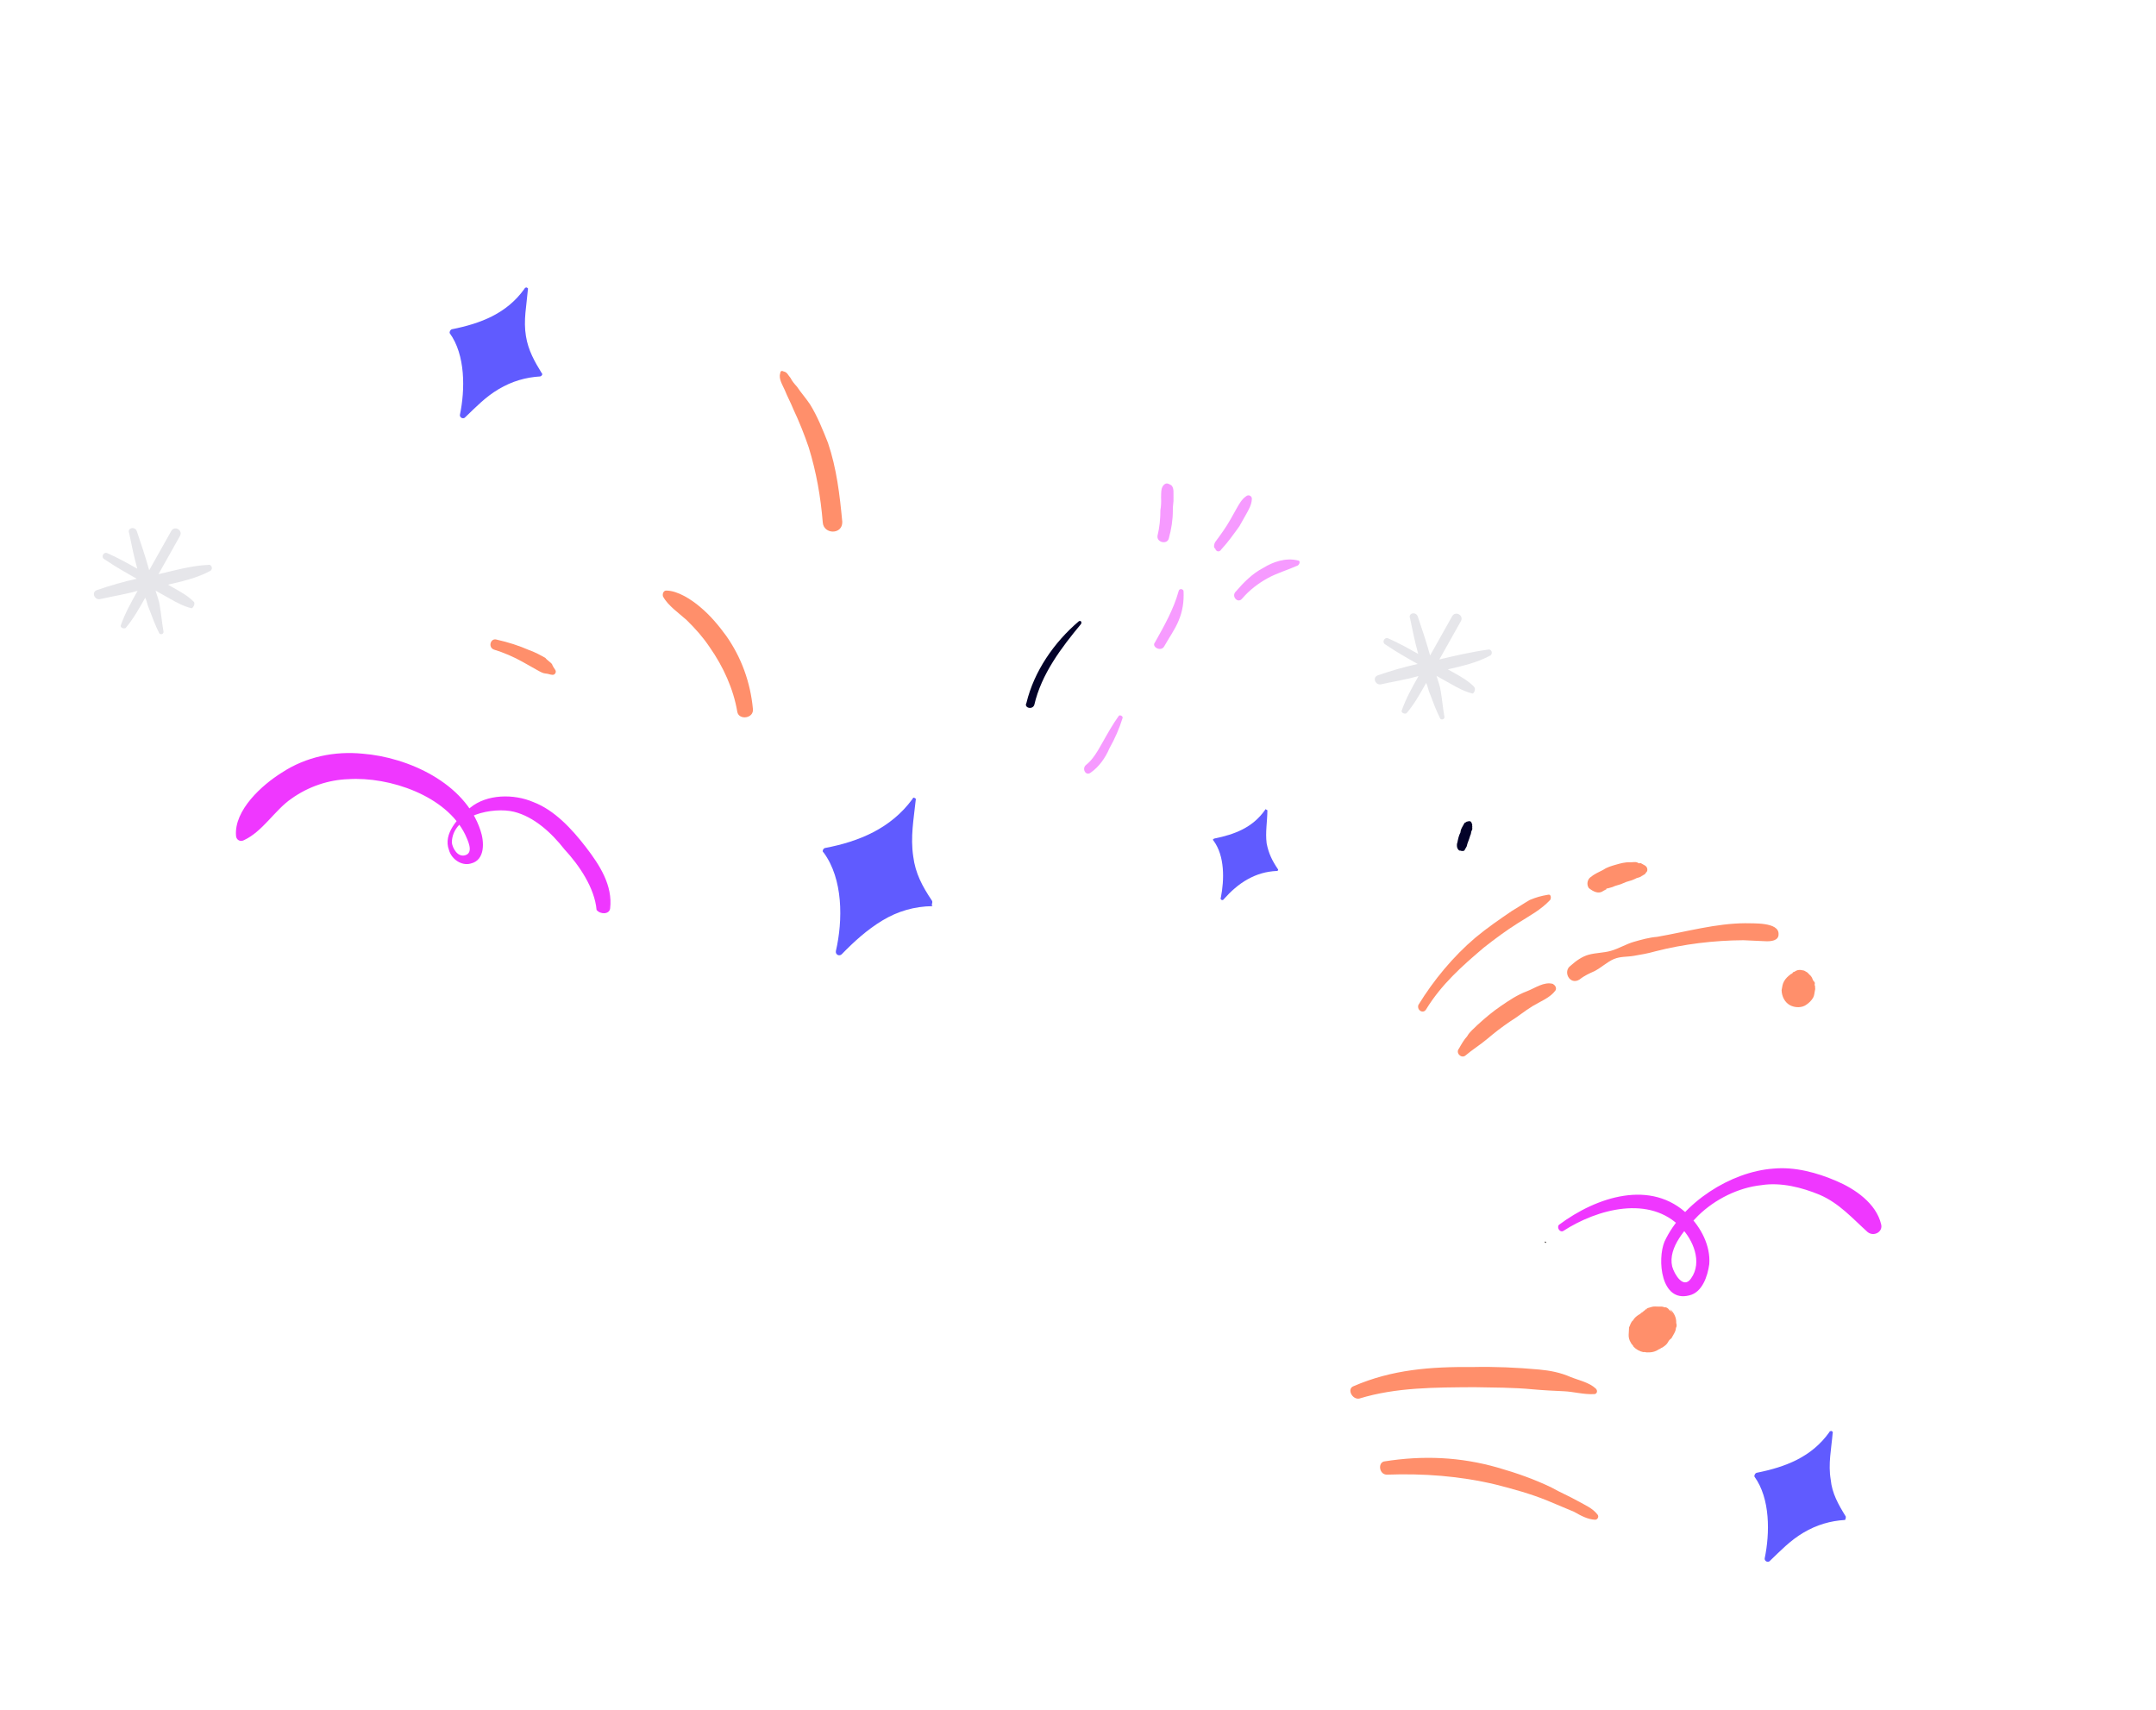 <svg width="237" height="188" viewBox="0 0 237 188" fill="none" xmlns="http://www.w3.org/2000/svg">
    <path opacity="0.1" d="M162.019 75.48C161.394 74.845 160.648 74.424 159.795 73.944C159.582 73.824 159.368 73.704 159.155 73.584C160.766 73.215 162.377 72.846 163.789 72.081C164.184 71.878 163.939 71.315 163.605 71.41C161.781 71.659 160.003 72.076 158.225 72.493C159.012 71.093 159.799 69.692 160.586 68.292C160.95 67.646 159.99 67.106 159.627 67.752C158.84 69.152 157.992 70.66 157.205 72.06C156.791 70.551 156.316 69.149 155.841 67.747C155.596 67.183 154.76 67.422 155.005 67.985C155.267 69.267 155.528 70.549 155.897 71.891C154.831 71.291 153.765 70.69 152.638 70.198C152.212 69.957 151.849 70.604 152.275 70.844C153.494 71.672 154.666 72.332 155.839 72.993C154.395 73.314 152.891 73.743 151.493 74.232C150.825 74.423 151.161 75.322 151.769 75.239C153.213 74.917 154.596 74.704 155.933 74.322C155.267 75.507 154.541 76.8 154.088 78.105C153.967 78.32 154.393 78.56 154.621 78.405C155.44 77.448 156.106 76.263 156.772 75.078C156.97 75.474 157.002 75.917 157.201 76.312C157.537 77.211 157.874 78.11 158.272 78.901C158.364 79.236 158.865 79.093 158.773 78.758C158.603 77.811 158.54 76.925 158.371 75.978C158.293 75.368 158.048 74.804 157.91 74.301C158.443 74.601 158.869 74.841 159.402 75.141C160.255 75.622 160.895 75.982 161.869 76.247C162.036 76.199 162.278 75.768 162.019 75.48Z" fill="#030229"/>
    <path opacity="0.1" d="M21.319 66.171C20.694 65.535 19.948 65.115 19.095 64.635C18.882 64.515 18.669 64.395 18.456 64.275C20.066 63.906 21.677 63.537 23.09 62.772C23.484 62.569 23.24 62.006 22.905 62.101C21.035 62.182 19.197 62.707 17.419 63.124C18.206 61.723 18.993 60.323 19.78 58.923C20.143 58.277 19.184 57.736 18.821 58.383C18.034 59.783 17.186 61.291 16.399 62.691C15.984 61.181 15.509 59.779 15.034 58.377C14.79 57.814 13.954 58.053 14.199 58.616C14.46 59.898 14.722 61.18 15.091 62.522C14.025 61.921 12.959 61.321 11.832 60.828C11.406 60.588 11.043 61.234 11.469 61.475C12.688 62.303 13.86 62.963 15.033 63.623C13.589 63.945 12.085 64.374 10.687 64.863C10.018 65.054 10.355 65.953 10.963 65.87C12.407 65.548 13.79 65.334 15.127 64.953C14.461 66.138 13.735 67.43 13.282 68.735C13.161 68.951 13.587 69.191 13.815 69.035C14.633 68.078 15.299 66.894 15.965 65.709C16.164 66.104 16.196 66.547 16.394 66.943C16.731 67.842 17.068 68.74 17.465 69.531C17.557 69.867 18.059 69.724 17.967 69.388C17.797 68.442 17.734 67.556 17.564 66.609C17.487 65.998 17.242 65.435 17.104 64.932C17.637 65.232 18.063 65.472 18.596 65.772C19.449 66.252 20.088 66.613 21.062 66.877C21.23 66.83 21.472 66.399 21.319 66.171Z" fill="#030229"/>
    <path d="M59.574 41.06C58.765 39.753 58.062 38.507 57.815 36.95C57.522 35.224 57.882 33.584 58.03 31.824C58.03 31.824 58.09 31.716 57.984 31.656L57.877 31.596C57.877 31.596 57.877 31.596 57.71 31.643C57.71 31.643 57.71 31.643 57.65 31.751C55.695 34.479 52.839 35.565 49.678 36.196C49.511 36.243 49.39 36.459 49.436 36.627C51.175 39.024 51.139 42.833 50.553 45.623C50.539 45.898 50.859 46.078 51.086 45.923C52.3 44.763 53.346 43.651 54.819 42.778C56.292 41.906 57.796 41.477 59.392 41.383C59.559 41.335 59.681 41.12 59.574 41.06Z" fill="#605BFF"/>
    <path d="M202.895 166.713C202.086 165.406 201.383 164.16 201.243 162.662C200.949 160.937 201.31 159.297 201.458 157.537C201.458 157.537 201.518 157.429 201.412 157.369L201.305 157.309C201.305 157.309 201.305 157.309 201.138 157.357C201.138 157.357 201.138 157.357 201.077 157.464C199.123 160.192 196.267 161.278 193.106 161.909C192.938 161.956 192.817 162.172 192.863 162.34C194.603 164.737 194.567 168.546 193.981 171.336C193.967 171.611 194.286 171.791 194.514 171.636C195.728 170.476 196.774 169.364 198.247 168.491C199.72 167.619 201.224 167.19 202.82 167.096C202.82 167.096 202.941 166.881 202.895 166.713Z" fill="#605BFF"/>
    <path d="M140.461 95.532C139.851 94.621 139.453 93.83 139.238 92.716C139.082 91.494 139.308 90.345 139.32 89.075C139.32 89.075 139.32 89.075 139.213 89.015L139.106 88.955C139.106 88.955 139.106 88.955 139.046 89.063C137.682 90.989 135.723 91.729 133.504 92.181C133.337 92.229 133.276 92.337 133.383 92.397C134.664 94.111 134.58 96.758 134.204 98.674C134.083 98.889 134.403 99.069 134.524 98.854C135.282 98.004 136.147 97.215 137.164 96.654C138.182 96.092 139.185 95.806 140.34 95.748C140.447 95.808 140.568 95.592 140.461 95.532Z" fill="#605BFF"/>
    <path d="M102.44 99.006C101.371 97.412 100.623 95.998 100.39 94.165C100.065 91.996 100.44 90.081 100.663 87.937C100.663 87.937 100.723 87.829 100.617 87.769L100.51 87.709C100.51 87.709 100.404 87.649 100.343 87.757L100.283 87.865C97.919 91.071 94.44 92.516 90.671 93.229C90.504 93.277 90.322 93.6 90.535 93.72C92.687 96.633 92.668 101.161 91.886 104.549C91.811 104.932 92.237 105.172 92.525 104.909C93.86 103.534 95.301 102.218 97.001 101.191C98.702 100.163 100.541 99.638 102.517 99.617C102.304 99.497 102.592 99.234 102.44 99.006Z" fill="#605BFF"/>
    <path d="M92.588 57.368C92.307 54.373 91.965 51.486 91.015 48.682C90.433 47.22 89.852 45.758 89.043 44.452C88.585 43.769 88.066 43.193 87.608 42.51C87.349 42.222 87.09 41.934 86.891 41.538C86.632 41.251 86.54 40.915 86.159 40.843C85.946 40.723 85.779 40.77 85.765 41.046C85.569 41.645 86.026 42.328 86.271 42.891C86.562 43.622 86.913 44.245 87.204 44.976C87.846 46.331 88.427 47.793 88.903 49.194C89.746 51.938 90.209 54.61 90.444 57.437C90.539 58.766 92.622 58.805 92.588 57.368Z" fill="#FF8F6B"/>
    <path d="M67.068 99.877C67.365 97.35 65.946 95.133 64.405 93.13C62.864 91.128 60.943 89.054 58.629 88.176C56.483 87.251 53.518 87.283 51.682 88.801C50.361 89.901 48.678 91.648 49.352 93.445C49.628 94.452 50.74 95.22 51.743 94.934C53.354 94.565 53.242 92.516 52.813 91.282C51.112 86.07 44.84 83.247 39.867 82.857C36.81 82.553 33.648 83.183 30.977 84.94C28.821 86.279 25.711 89.065 25.946 91.892C25.977 92.335 26.404 92.576 26.799 92.372C28.88 91.417 30.212 89.047 32.033 87.804C33.915 86.454 36.149 85.726 38.292 85.657C42.808 85.364 49.063 87.468 51.142 91.759C51.386 92.322 52.135 93.737 51.132 94.023C50.297 94.261 49.747 93.242 49.669 92.631C49.722 89.541 54.266 88.697 56.488 89.239C58.709 89.781 60.645 91.58 62.033 93.355C63.695 95.142 65.374 97.647 65.578 100.031C65.99 100.546 66.978 100.536 67.068 99.877Z" fill="#EF37FF"/>
    <path d="M169.853 136.618C169.96 136.678 170.02 136.57 169.914 136.51C169.807 136.45 169.746 136.558 169.853 136.618Z" fill="#3F3937"/>
    <path d="M171.84 135.327C175.59 132.901 181.379 131.34 184.81 134.973C186.06 136.245 187.192 138.725 185.889 140.544C185.055 141.777 184.047 140.074 183.817 139.236C183.325 137.115 185.358 134.998 186.692 133.622C188.543 131.828 191.079 130.562 193.618 130.29C195.776 129.946 198.104 130.548 200.037 131.353C202.183 132.278 203.632 133.945 205.309 135.456C205.994 135.984 207.012 135.423 206.782 134.584C206.244 132.296 203.913 130.7 201.873 129.834C199.727 128.909 197.292 128.247 194.921 128.472C190.238 128.813 184.955 132.219 182.974 136.492C182.158 138.443 182.565 143.21 185.68 142.412C187.124 142.091 187.713 140.295 187.892 138.978C188.054 136.942 186.954 134.904 185.597 133.573C181.527 129.579 175.495 131.571 171.382 134.643C171.094 134.907 171.445 135.53 171.84 135.327Z" fill="#EF37FF"/>
    <path d="M82.765 77.945C82.484 74.95 81.474 72.254 79.841 69.916C78.971 68.717 78.04 67.626 76.989 66.75C76.044 65.934 74.506 64.926 73.244 64.925C72.97 64.912 72.788 65.235 72.88 65.571C73.43 66.59 74.649 67.418 75.487 68.174C76.478 69.157 77.256 70.02 78.019 71.159C79.499 73.269 80.631 75.75 81.048 78.254C81.217 79.2 82.874 78.999 82.765 77.945Z" fill="#FF8F6B"/>
    <path d="M54.299 71.414C55.38 71.739 56.506 72.231 57.465 72.772C57.998 73.072 58.531 73.372 59.064 73.672C59.384 73.852 59.704 74.032 59.977 74.044C60.251 74.057 60.464 74.177 60.738 74.189C61.012 74.202 61.193 73.879 61.041 73.651C60.888 73.423 60.735 73.195 60.689 73.028C60.537 72.8 60.11 72.56 59.958 72.332C59.425 72.032 58.892 71.732 58.192 71.479C57.065 70.987 55.878 70.602 54.631 70.325C53.931 70.072 53.599 71.161 54.299 71.414Z" fill="#FF8F6B"/>
    <path d="M152.431 162.117C156.445 161.966 160.49 162.259 164.446 163.211C166.287 163.681 168.235 164.21 170.061 164.955C171.081 165.388 171.995 165.761 173.015 166.193C173.761 166.613 174.507 167.033 175.328 167.071C175.602 167.083 175.783 166.76 175.631 166.532C175.066 165.789 174.26 165.476 173.407 164.996C172.448 164.456 171.534 164.083 170.575 163.543C168.702 162.63 166.708 161.933 164.654 161.343C160.546 160.164 156.44 159.978 152.123 160.667C151.454 160.858 151.609 162.08 152.431 162.117Z" fill="#FF8F6B"/>
    <path d="M149.413 153.753C153.485 152.501 157.819 152.531 162.046 152.5C164.13 152.539 166.38 152.53 168.509 152.737C169.711 152.846 170.806 152.896 171.901 152.945C172.996 152.994 174.076 153.319 175.232 153.261C175.505 153.273 175.687 152.95 175.428 152.662C174.696 151.967 173.555 151.75 172.642 151.377C171.515 150.884 170.374 150.667 169.173 150.558C166.77 150.339 164.306 150.228 161.889 150.284C157.281 150.242 153.039 150.548 148.771 152.398C148.042 152.697 148.638 153.883 149.413 153.753Z" fill="#FF8F6B"/>
    <path d="M161.227 93.046C161.302 92.663 161.484 92.34 161.619 91.849C161.74 91.633 161.694 91.465 161.755 91.358C161.815 91.25 161.876 91.142 161.83 90.975C161.89 90.867 161.784 90.807 161.844 90.699C161.798 90.531 161.752 90.364 161.645 90.303C161.539 90.243 161.372 90.291 161.204 90.339C161.144 90.446 161.037 90.386 160.977 90.494C160.916 90.602 160.855 90.709 160.795 90.817C160.674 91.032 160.553 91.248 160.538 91.523C160.357 91.847 160.282 92.23 160.207 92.613L160.267 92.505L160.207 92.613C160.146 92.721 160.132 92.996 160.178 93.164C160.224 93.332 160.377 93.559 160.544 93.512C160.65 93.572 160.924 93.584 160.985 93.477C160.985 93.477 161.106 93.261 161.227 93.046Z" fill="#030229"/>
    <path d="M156.771 110.957C158.452 108.217 160.697 106.219 163.11 104.175C164.369 103.182 165.568 102.298 166.874 101.473C168.18 100.648 169.364 100.039 170.41 98.927C170.532 98.711 170.5 98.268 170.166 98.364C169.391 98.494 168.889 98.637 168.16 98.936C167.537 99.294 166.854 99.76 166.232 100.119C164.866 101.051 163.5 101.983 162.179 103.084C159.767 105.128 157.599 107.736 155.918 110.477C155.722 111.075 156.468 111.496 156.771 110.957Z" fill="#FF8F6B"/>
    <path d="M176.11 98.024C176.338 97.869 176.505 97.821 176.733 97.666C176.733 97.666 176.672 97.774 176.566 97.714C176.566 97.714 176.626 97.606 176.733 97.666L176.9 97.618C177.067 97.57 177.067 97.57 177.234 97.523C177.629 97.32 178.07 97.284 178.465 97.081C178.86 96.878 179.3 96.843 179.695 96.64C179.923 96.484 180.197 96.497 180.424 96.341C180.485 96.234 180.591 96.294 180.652 96.186C180.819 96.138 180.88 96.031 180.94 95.923C181.168 95.768 181.136 95.324 180.817 95.144C180.71 95.084 180.603 95.024 180.39 94.904C180.284 94.844 180.223 94.952 180.117 94.892C180.117 94.892 180.117 94.892 180.01 94.832C180.117 94.892 180.117 94.892 180.01 94.832C179.797 94.712 179.462 94.807 179.189 94.795C178.641 94.77 178.14 94.913 177.638 95.056C177.137 95.199 176.636 95.342 176.18 95.653C175.785 95.856 175.223 96.107 174.935 96.37C174.54 96.573 174.344 97.172 174.649 97.627C175.228 98.095 175.715 98.227 176.11 98.024Z" fill="#FF8F6B"/>
    <path d="M161.057 116.065C161.861 115.383 162.711 114.87 163.515 114.188C164.319 113.506 165.063 112.933 165.974 112.311C166.824 111.797 167.628 111.116 168.478 110.602C169.329 110.088 170.392 109.694 170.983 108.892C171.165 108.569 170.906 108.281 170.692 108.161C169.718 107.897 168.747 108.626 167.851 108.972C166.787 109.366 165.877 109.987 164.966 110.609C164.055 111.23 163.251 111.912 162.386 112.701C162.037 113.072 161.582 113.383 161.279 113.921C160.931 114.292 160.628 114.831 160.386 115.262C159.976 115.74 160.601 116.376 161.057 116.065Z" fill="#FF8F6B"/>
    <path d="M173.626 107.686C174.142 107.268 174.704 107.017 175.266 106.766C176.056 106.36 176.693 105.726 177.422 105.428C178.151 105.129 178.805 105.214 179.58 105.083C180.355 104.953 181.13 104.822 181.966 104.584C185.081 103.785 188.395 103.383 191.634 103.363C192.455 103.4 193.276 103.437 194.098 103.474C194.645 103.499 195.527 103.428 195.51 102.71C195.582 101.333 192.663 101.532 191.842 101.495C188.603 101.515 185.428 102.421 182.16 102.991C181.278 103.062 180.442 103.3 179.607 103.538C178.771 103.777 177.921 104.291 177.085 104.529C176.249 104.767 175.428 104.73 174.592 104.969C173.924 105.16 173.241 105.626 172.664 106.152C171.753 106.773 172.548 108.356 173.626 107.686Z" fill="#FF8F6B"/>
    <path opacity="0.5" d="M119.892 84.94C120.803 84.319 121.515 83.302 121.953 82.272C122.559 81.195 123.057 80.058 123.389 78.969C123.51 78.753 123.084 78.513 122.963 78.728C122.311 79.638 121.766 80.607 121.161 81.684C120.676 82.546 120.131 83.515 119.388 84.089C118.872 84.508 119.376 85.359 119.892 84.94Z" fill="#EF37FF"/>
    <g opacity="0.5">
        <path d="M127.976 71.058C128.521 70.089 129.173 69.179 129.551 68.258C129.989 67.228 130.154 66.186 130.105 65.025C130.119 64.749 129.633 64.617 129.557 65C129.015 66.963 127.986 68.794 126.956 70.626C126.547 71.104 127.613 71.704 127.976 71.058Z" fill="#EF37FF"/>
    </g>
    <path opacity="0.5" d="M128.493 59.154C128.764 58.172 128.928 57.13 128.926 56.136C128.894 55.693 129.03 55.202 128.998 54.759C128.967 54.316 129.117 53.549 128.691 53.309C128.477 53.189 128.264 53.069 128.037 53.224C127.581 53.535 127.659 54.146 127.63 54.697C127.661 55.14 127.632 55.691 127.557 56.074C127.56 57.069 127.456 58.002 127.245 58.877C127.095 59.643 128.343 59.92 128.493 59.154Z" fill="#EF37FF"/>
    <path opacity="0.5" d="M134.244 60.407C134.941 59.666 135.593 58.756 136.244 57.847C136.487 57.416 136.789 56.877 137.032 56.447C137.274 56.016 137.576 55.477 137.605 54.926C137.681 54.543 137.254 54.303 136.966 54.566C136.511 54.877 136.208 55.415 135.966 55.846C135.723 56.277 135.481 56.708 135.239 57.139C134.755 58.001 134.164 58.802 133.573 59.604C133.452 59.819 133.376 60.202 133.59 60.322C133.682 60.658 134.062 60.73 134.244 60.407Z" fill="#EF37FF"/>
    <path opacity="0.5" d="M136.539 65.812C137.358 64.855 138.329 64.126 139.346 63.564C140.364 63.003 141.534 62.669 142.658 62.167C142.885 62.012 142.96 61.629 142.687 61.617C141.332 61.279 139.935 61.768 138.857 62.438C137.672 63.047 136.686 64.052 135.868 65.009C135.291 65.535 136.069 66.398 136.539 65.812Z" fill="#EF37FF"/>
    <path d="M182.351 148.336C182.518 148.289 182.579 148.181 182.746 148.133C182.974 147.978 183.201 147.822 183.322 147.607C183.443 147.392 183.504 147.284 183.732 147.128L183.792 147.021C183.853 146.913 183.913 146.805 183.974 146.698C184.095 146.482 184.216 146.267 184.231 145.991C184.352 145.776 184.306 145.608 184.26 145.44C184.289 144.889 184.044 144.326 183.571 143.918C183.724 144.146 183.877 144.374 183.969 144.709C183.877 144.374 183.724 144.146 183.511 144.026C183.358 143.798 183.145 143.678 182.978 143.726C182.765 143.606 182.598 143.654 182.324 143.641C182.05 143.629 181.716 143.724 181.488 143.88C181.929 143.844 182.263 143.749 182.704 143.714C182.598 143.654 182.43 143.701 182.324 143.641C182.05 143.629 181.776 143.616 181.609 143.664C181.442 143.712 181.275 143.76 181.108 143.807C181.047 143.915 180.941 143.855 180.88 143.963C180.82 144.07 180.652 144.118 180.592 144.226C180.759 144.178 180.88 143.963 181.047 143.915C180.987 144.023 180.88 143.963 180.82 144.07C180.759 144.178 180.652 144.118 180.592 144.226C180.425 144.273 180.304 144.489 180.136 144.536C179.909 144.692 179.681 144.847 179.499 145.17C179.272 145.326 179.197 145.709 179.076 145.924C179.061 146.2 179.047 146.475 179.032 146.751C179.018 147.026 179.11 147.362 179.262 147.589C179.308 147.757 179.522 147.877 179.568 148.045C179.827 148.333 180.253 148.573 180.634 148.645C180.801 148.598 181.014 148.718 181.181 148.67C181.728 148.695 182.123 148.492 182.351 148.336Z" fill="#FF8F6B"/>
    <path d="M199.524 108.799C199.585 108.692 199.478 108.632 199.539 108.524C199.492 108.356 199.446 108.188 199.507 108.081C199.507 108.081 199.461 107.913 199.354 107.853C199.202 107.625 199.262 107.518 199.003 107.23C198.896 107.17 198.744 106.942 198.637 106.882C198.531 106.822 198.317 106.702 198.317 106.702L197.937 106.63C197.663 106.617 197.496 106.665 197.269 106.82C197.102 106.868 197.102 106.868 197.041 106.976C196.98 107.083 196.874 107.023 196.813 107.131C196.586 107.286 196.298 107.549 196.116 107.872C195.934 108.195 195.92 108.471 195.845 108.854C195.862 109.572 196.213 110.196 196.746 110.496C197.279 110.796 198.1 110.833 198.616 110.415C198.844 110.259 199.132 109.996 199.313 109.673C199.435 109.458 199.449 109.182 199.524 108.799Z" fill="#FF8F6B"/>
    <path d="M113.699 77.482C114.481 74.094 116.664 71.21 118.831 68.602C118.952 68.387 118.8 68.159 118.572 68.314C115.871 70.622 113.675 73.781 112.832 77.278C112.529 77.816 113.503 78.081 113.699 77.482Z" fill="#030229"/>
</svg>